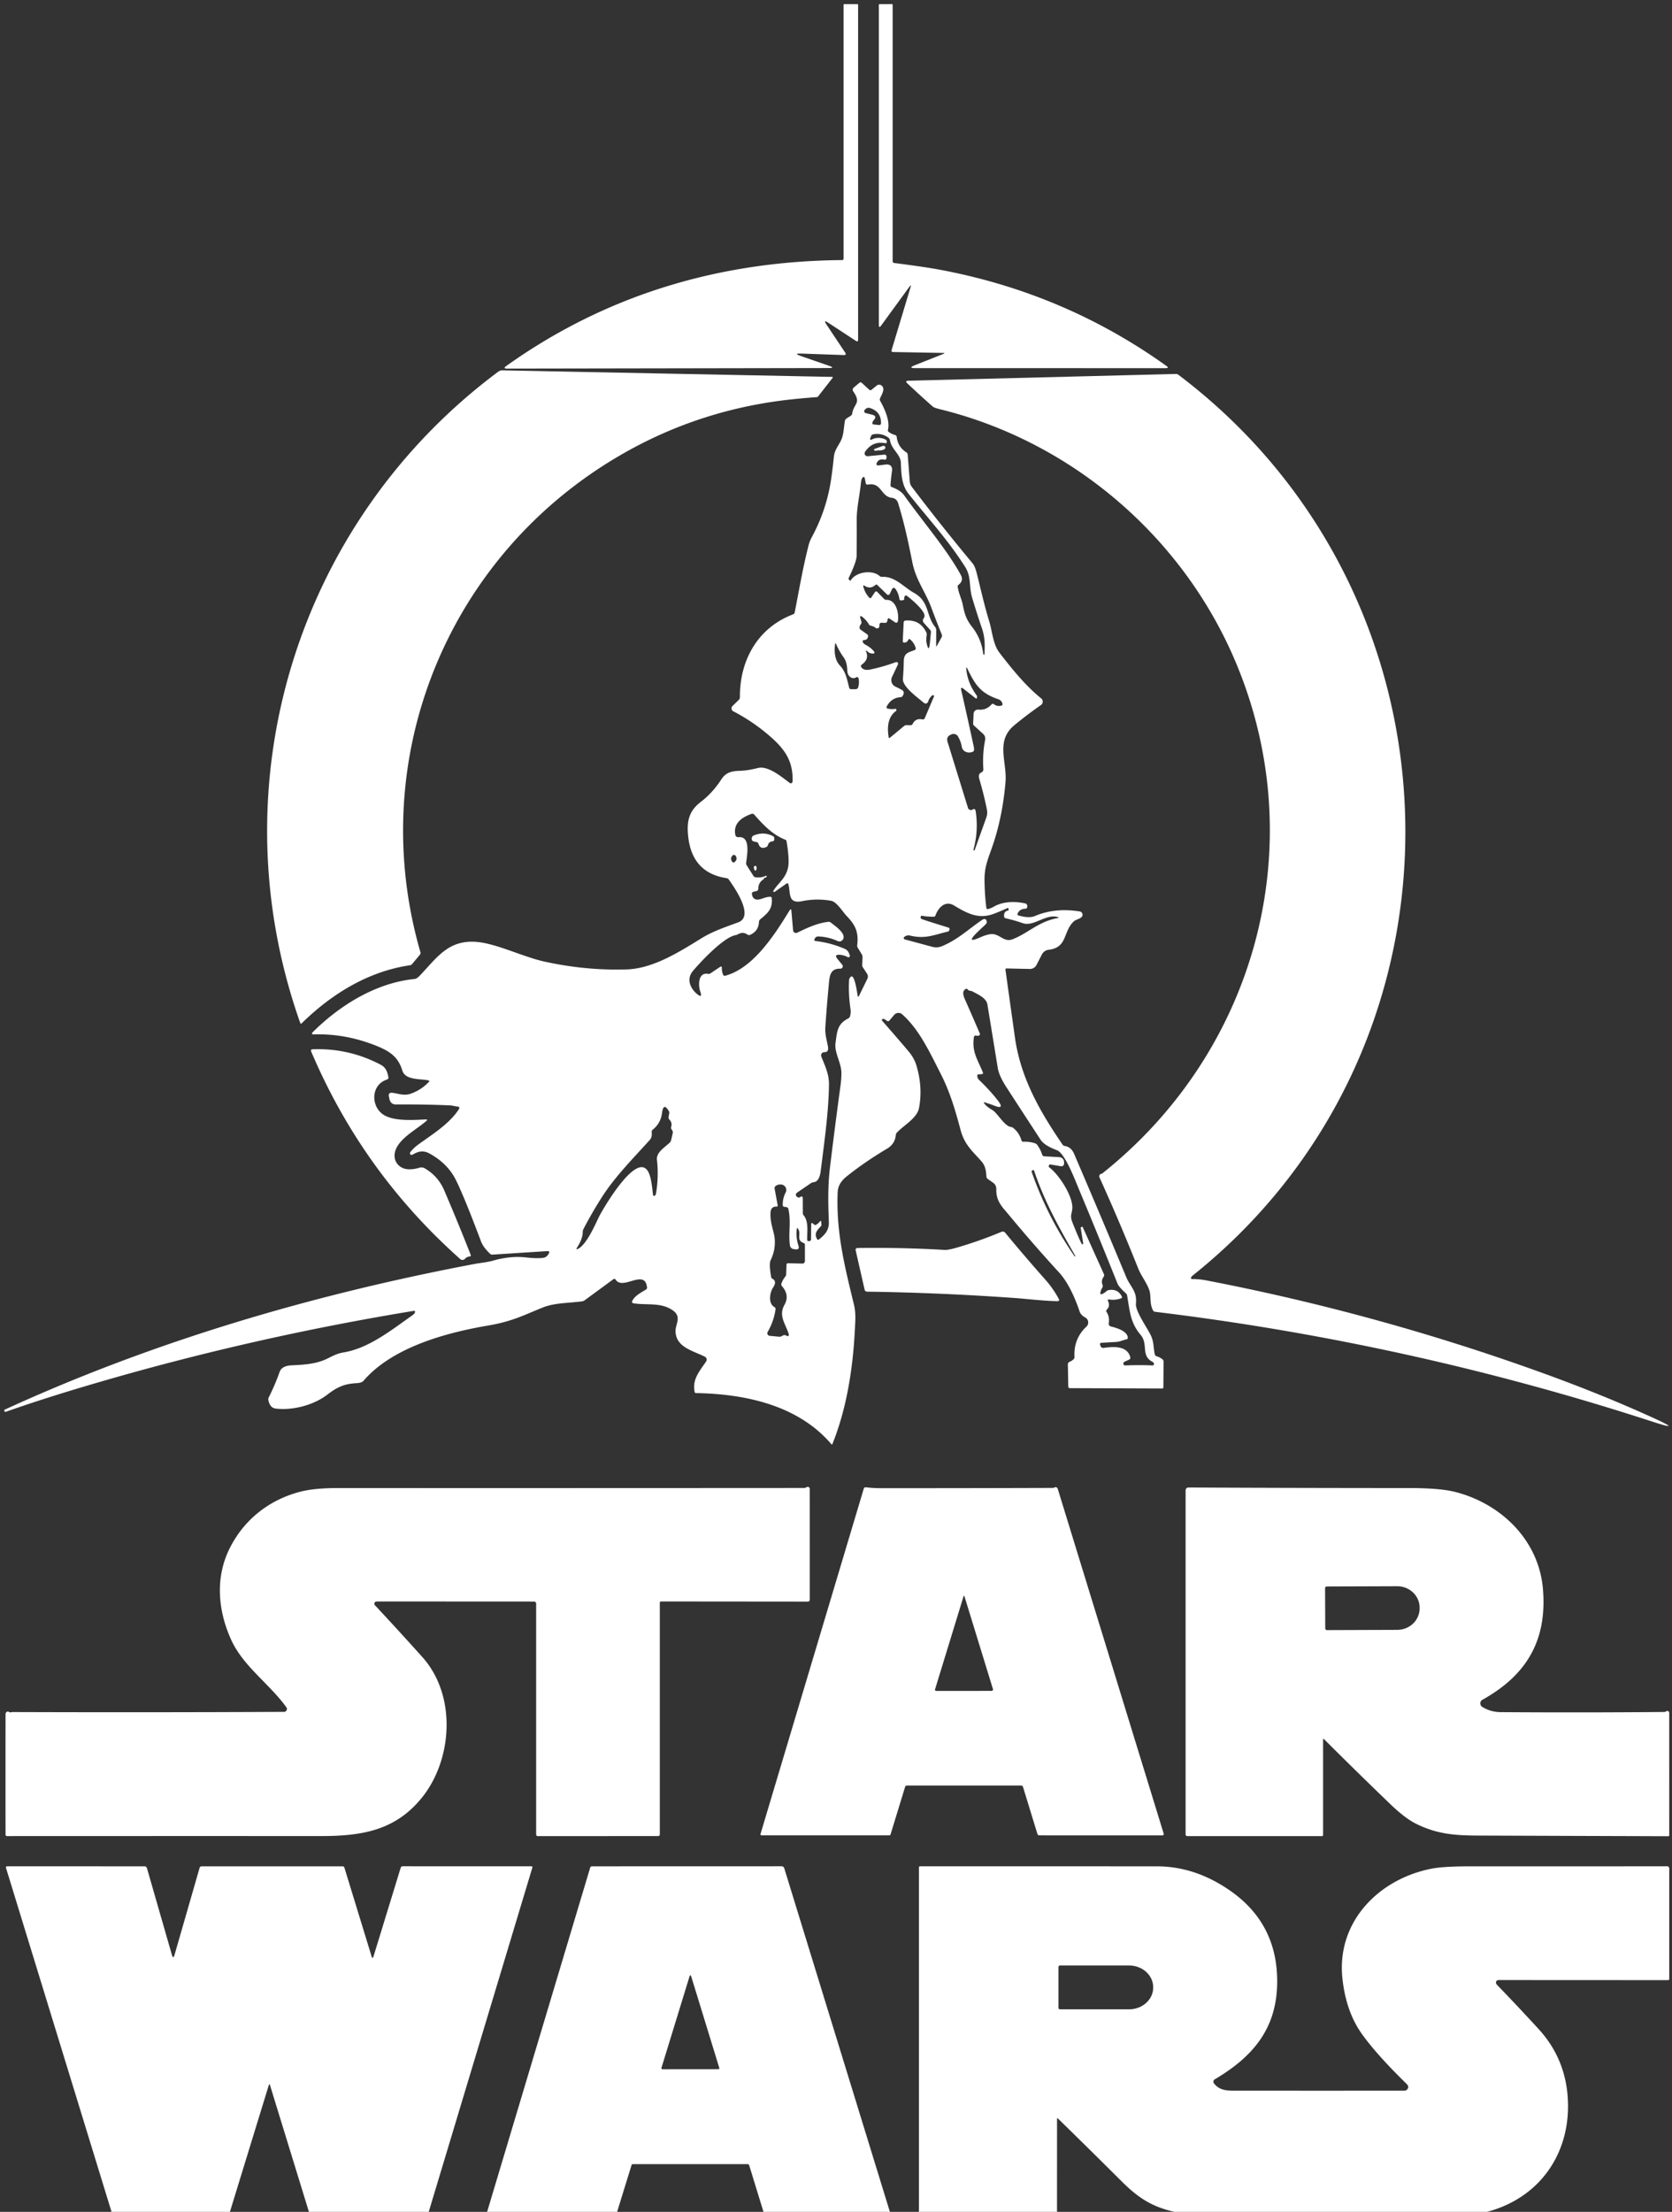 <?xml version="1.0" encoding="UTF-8" standalone="no"?>
<!DOCTYPE svg PUBLIC "-//W3C//DTD SVG 1.1//EN" "http://www.w3.org/Graphics/SVG/1.1/DTD/svg11.dtd">
<svg xmlns="http://www.w3.org/2000/svg" version="1.1" viewBox="0.00 0.00 605.00 800.00">
<rect x="0.00" y="0.00" width="605.00" height="800.00" fill="#333333" stroke="none"/>
<path fill="#FFFFFF" d="
  M 289.96 127.88
  Q 286.89 127.77 289.79 128.77
  L 299.98 132.30
  Q 302.32 133.11 299.84 133.12
  L 183.47 133.32
  Q 181.86 133.32 183.17 132.39
  C 219.24 106.65 260.27 94.44 304.69 94.07
  Q 305.25 94.07 305.25 93.51
  L 305.25 1.75
  A 0.25 0.25 0.0 0 1 305.50 1.50
  L 310.25 1.50
  A 0.25 0.25 0.0 0 1 310.50 1.75
  L 310.50 123.04
  A 0.42 0.42 0.0 0 1 309.85 123.39
  L 299.66 116.71
  Q 297.80 115.49 299.03 117.34
  L 305.79 127.49
  Q 306.44 128.46 305.26 128.42
  L 289.96 127.88
  Z"
/>
<path fill="#FFFFFF" d="
  M 329.45 103.97
  Q 329.85 102.64 329.03 103.76
  L 318.85 117.73
  Q 318.00 118.89 318.00 117.46
  L 318.00 1.75
  A 0.25 0.25 0.0 0 1 318.25 1.50
  L 322.75 1.49
  A 0.26 0.25 -90.0 0 1 323.00 1.75
  L 323.00 94.51
  A 0.62 0.61 3.7 0 0 323.54 95.12
  Q 334.60 96.53 339.99 97.54
  Q 385.19 105.97 422.04 132.34
  Q 423.19 133.16 421.78 133.16
  L 331.24 133.15
  Q 328.38 133.15 331.04 132.09
  L 341.29 128.03
  Q 342.19 127.67 341.22 127.65
  L 323.03 127.32
  A 0.47 0.47 0.0 0 1 322.59 126.71
  L 329.45 103.97
  Z"
/>
<path fill="#FFFFFF" d="
  M 284.90 144.62
  Q 249.67 148.71 219.69 167.52
  C 160.14 204.90 132.47 276.44 152.12 344.38
  Q 152.28 344.91 151.92 345.34
  L 149.07 348.73
  A 1.11 1.08 15.1 0 1 148.37 349.12
  C 133.22 351.33 119.97 359.52 109.19 370.09
  Q 108.81 370.47 108.63 369.96
  C 78.12 283.73 107.33 188.81 180.26 134.45
  A 2.54 2.53 -62.6 0 1 181.83 133.95
  L 301.14 136.32
  A 0.20 0.20 0.0 0 1 301.29 136.65
  L 296.00 143.41
  Q 295.84 143.61 295.58 143.63
  Q 289.83 144.05 284.90 144.62
  Z"
/>
<path fill="#FFFFFF" d="
  M 430.96 462.13
  A 0.37 0.36 -80.3 0 0 431.30 462.62
  Q 433.93 462.60 436.54 463.11
  Q 497.23 474.81 555.43 495.61
  Q 578.94 504.01 598.50 512.96
  Q 609.20 517.86 598.01 514.22
  Q 509.92 485.59 417.94 474.46
  Q 417.46 474.41 417.23 473.98
  C 415.81 471.37 416.67 468.79 415.81 466.47
  C 414.77 463.66 412.88 461.38 411.85 458.79
  Q 405.32 442.39 397.83 425.82
  A 0.92 0.92 0.0 0 1 398.19 424.66
  Q 398.27 424.62 398.57 424.54
  Q 398.76 424.49 398.91 424.37
  C 454.40 380.20 474.77 305.98 447.40 240.15
  C 428.51 194.70 388.36 159.96 340.40 148.08
  Q 338.03 147.50 337.57 147.10
  Q 332.89 142.99 328.33 138.68
  Q 327.32 137.74 328.70 137.70
  L 425.50 135.26
  Q 425.98 135.25 426.37 135.54
  C 533.50 216.41 536.49 377.59 431.58 461.33
  Q 431.12 461.70 430.96 462.13
  Z"
/>
<path fill="#FFFFFF" d="
  M 197.90 452.52
  L 178.07 453.79
  A 0.85 0.83 -24.7 0 1 177.45 453.57
  Q 174.89 451.24 174.04 448.97
  Q 167.94 432.76 164.96 426.79
  Q 161.98 420.82 155.45 417.23
  C 153.15 415.96 151.35 416.40 149.26 417.64
  A 0.61 0.61 0.0 0 1 148.44 417.46
  Q 148.21 417.10 148.47 416.73
  C 148.99 416.02 150.09 414.90 150.98 414.24
  C 156.20 410.39 162.56 406.63 166.12 401.07
  A 0.55 0.55 0.0 0 0 165.68 400.23
  C 164.75 400.19 163.83 399.85 162.94 399.81
  Q 153.70 399.40 143.33 399.47
  Q 141.38 399.49 140.94 397.59
  L 140.75 396.75
  Q 140.35 395.00 142.13 395.27
  C 144.40 395.61 146.31 396.39 148.58 395.59
  Q 152.34 394.27 155.13 391.38
  Q 155.60 390.88 154.93 390.74
  C 151.95 390.13 146.68 390.73 145.59 387.22
  C 144.15 382.60 141.59 380.45 136.39 378.34
  Q 125.16 373.79 113.67 374.13
  Q 112.31 374.17 113.28 373.21
  C 123.09 363.50 136.11 355.47 150.00 354.09
  Q 150.82 354.01 151.90 352.87
  C 157.93 346.55 161.96 340.21 171.62 340.62
  C 179.12 340.94 188.84 346.02 197.21 347.84
  Q 212.09 351.08 226.75 350.63
  C 236.47 350.33 246.13 344.08 253.93 339.29
  C 258.02 336.78 262.61 335.27 267.12 333.60
  C 272.99 331.42 265.94 321.26 263.70 318.11
  Q 263.41 317.69 262.91 317.62
  Q 250.41 315.73 249.01 302.49
  C 248.43 297.07 249.26 293.31 253.62 290.00
  Q 257.82 286.81 261.05 281.84
  C 262.58 279.48 264.61 278.87 267.61 278.80
  Q 270.48 278.73 274.24 277.78
  C 277.99 276.83 282.97 281.12 285.77 283.19
  A 0.64 0.63 19.1 0 0 286.78 282.70
  C 287.03 275.55 284.26 271.24 278.76 266.43
  Q 272.51 260.97 265.32 257.26
  A 1.18 1.18 0.0 0 1 265.04 255.37
  L 267.33 253.13
  Q 267.74 252.73 267.73 252.15
  C 267.64 238.82 274.17 227.04 286.98 222.20
  Q 287.45 222.02 287.55 221.53
  C 289.17 213.35 290.54 205.12 292.63 197.05
  Q 292.98 195.70 293.78 194.22
  Q 299.12 184.36 300.75 173.22
  Q 301.33 169.26 301.72 165.27
  C 301.95 162.96 303.10 161.62 304.13 159.67
  C 305.38 157.30 305.25 154.78 305.74 152.17
  Q 305.83 151.68 306.25 151.40
  L 307.83 150.38
  Q 308.29 150.08 308.37 149.54
  C 308.90 145.96 311.77 145.94 308.77 141.61
  Q 308.19 140.78 308.97 140.13
  L 310.97 138.45
  Q 311.40 138.09 311.82 138.47
  L 314.50 140.93
  Q 314.93 141.32 315.38 140.96
  L 317.27 139.43
  A 1.35 1.34 43.4 0 1 318.91 139.39
  C 320.54 140.59 318.95 142.80 318.43 144.10
  Q 318.25 144.56 318.49 144.99
  C 320.21 148.07 322.06 152.27 321.30 155.42
  Q 321.17 155.94 321.60 156.26
  Q 322.62 156.99 323.83 157.32
  Q 324.41 157.47 324.47 158.06
  Q 324.87 161.65 327.99 163.64
  A 0.98 0.97 14.0 0 1 328.44 164.38
  L 329.20 174.21
  A 3.51 3.43 -66.5 0 0 329.90 176.05
  Q 340.63 190.20 351.95 203.79
  Q 352.79 204.81 353.47 207.50
  C 354.93 213.29 356.04 218.48 357.95 224.74
  C 359.05 228.37 359.29 233.02 361.64 236.07
  C 367.66 243.91 372.04 248.80 376.75 252.61
  A 1.50 1.50 0.0 0 1 376.66 255.00
  Q 371.52 258.59 367.05 262.29
  C 360.07 268.06 364.47 275.46 363.83 282.95
  Q 362.73 295.79 358.90 306.67
  C 357.39 310.94 356.21 313.74 356.24 318.23
  Q 356.28 323.32 356.90 328.36
  Q 356.97 328.90 357.50 328.78
  Q 358.58 328.54 359.61 327.93
  C 362.92 326.00 367.29 325.95 370.95 326.75
  Q 371.47 326.87 371.66 327.37
  Q 371.81 327.77 371.67 328.18
  Q 371.50 328.67 370.98 328.68
  Q 369.00 328.72 368.23 330.38
  Q 367.97 330.95 368.57 331.12
  Q 372.36 332.21 374.49 331.31
  Q 381.73 328.23 390.70 329.66
  A 1.20 1.20 0.0 0 1 391.49 331.54
  C 390.92 332.34 389.35 332.53 388.57 333.24
  C 384.59 336.88 386.36 342.72 379.46 343.52
  A 3.18 3.16 -79.5 0 0 377.00 345.22
  L 375.05 349.01
  A 2.67 2.66 14.1 0 1 372.61 350.46
  L 364.25 350.27
  Q 363.75 350.26 363.82 350.75
  Q 365.53 363.07 367.25 375.27
  C 369.31 389.87 376.29 402.05 384.47 413.98
  Q 384.75 414.40 385.25 414.48
  Q 387.58 414.84 388.65 417.32
  Q 398.21 439.56 407.52 461.91
  C 409.01 465.50 411.50 466.88 411.03 471.57
  C 410.77 474.16 415.09 480.26 416.36 482.87
  C 417.63 485.46 417.27 487.44 417.87 489.90
  Q 417.98 490.37 418.44 490.51
  Q 419.60 490.86 420.58 491.60
  Q 421.02 491.93 421.02 492.49
  L 420.96 501.76
  A 0.45 0.45 0.0 0 1 420.51 502.21
  L 387.21 502.08
  Q 386.55 502.08 386.54 501.42
  L 386.40 493.51
  Q 386.39 492.81 387.04 492.55
  Q 387.84 492.22 388.47 491.61
  Q 388.82 491.27 388.79 490.78
  Q 388.44 484.20 393.10 479.84
  A 2.06 2.04 -52.6 0 0 392.68 476.52
  C 391.87 476.10 391.01 475.39 390.66 474.37
  Q 387.42 464.81 383.12 460.13
  Q 373.94 450.11 365.26 439.66
  C 362.60 436.44 360.38 434.52 360.50 430.03
  A 2.62 2.62 0.0 0 0 359.40 427.82
  L 357.45 426.44
  Q 356.95 426.09 356.92 425.48
  C 356.79 423.32 356.54 421.61 355.03 419.91
  C 351.79 416.28 348.98 413.97 347.58 408.71
  C 345.71 401.72 343.83 395.19 340.50 388.60
  C 336.14 380.02 332.50 372.23 326.44 366.86
  A 2.04 2.03 -49.1 0 0 323.55 367.07
  L 321.84 369.10
  Q 321.46 369.55 320.97 369.23
  L 319.86 368.52
  Q 319.72 368.44 319.58 368.50
  L 319.29 368.64
  Q 318.87 368.83 319.18 369.17
  Q 323.97 374.62 328.64 380.12
  Q 330.79 382.65 331.59 385.34
  Q 333.96 393.24 332.54 400.74
  C 331.84 404.46 327.05 406.94 324.54 409.64
  Q 324.19 410.01 324.15 410.51
  Q 323.84 413.75 320.99 415.45
  Q 312.98 420.22 306.58 425.32
  C 304.64 426.86 303.21 428.59 303.10 431.27
  C 302.50 445.67 305.65 458.08 309.00 471.88
  C 309.72 474.86 309.50 477.51 309.35 480.49
  C 308.69 494.42 306.44 509.35 301.17 522.35
  A 0.18 0.18 0.0 0 1 300.87 522.40
  C 288.81 508.18 269.48 504.15 251.80 503.86
  A 0.45 0.44 -5.5 0 1 251.36 503.50
  C 250.39 498.84 253.16 495.94 255.51 492.41
  A 1.17 1.17 0.0 0 0 255.08 490.72
  C 250.90 488.57 244.46 487.33 244.44 481.39
  C 244.43 478.81 246.77 476.22 243.38 473.90
  C 239.09 470.95 234.13 472.16 229.16 471.38
  A 0.55 0.54 16.2 0 1 228.74 470.63
  C 229.59 468.68 231.98 467.53 233.76 466.39
  Q 234.18 466.12 234.12 465.62
  C 233.36 458.74 225.38 466.84 222.79 462.86
  Q 222.44 462.32 221.92 462.70
  L 211.55 470.30
  Q 211.13 470.61 210.61 470.68
  C 205.86 471.33 200.74 471.17 196.40 472.91
  C 189.88 475.51 185.45 477.93 176.79 479.40
  C 161.66 481.97 142.04 487.18 131.49 499.46
  Q 130.89 500.16 129.00 500.27
  C 124.89 500.51 122.26 501.47 118.52 504.37
  C 113.41 508.33 105.68 510.20 99.74 509.46
  Q 97.62 509.19 97.10 506.32
  Q 97.02 505.87 97.22 505.47
  Q 99.49 500.97 101.17 496.23
  Q 101.96 493.99 105.50 493.82
  C 109.60 493.63 114.04 493.40 117.83 491.67
  C 119.99 490.68 121.73 489.58 124.18 489.18
  C 133.48 487.67 141.67 481.02 149.21 475.73
  Q 150.00 475.17 150.14 474.66
  Q 150.32 474.03 149.67 474.13
  Q 90.93 483.77 34.50 500.30
  Q 16.20 505.65 2.05 510.65
  A 0.34 0.33 74.8 0 1 1.61 510.39
  L 1.55 510.06
  Q 1.53 509.93 1.65 509.88
  C 55.27 485.27 112.82 468.31 171.50 457.20
  C 173.99 456.73 176.25 456.57 178.43 455.95
  Q 184.70 454.17 190.25 454.79
  Q 194.40 455.26 196.61 454.93
  A 2.44 2.39 12.0 0 0 198.28 453.87
  L 198.49 453.54
  Q 199.22 452.44 197.90 452.52
  Z
  M 315.56 149.99
  Q 317.51 150.48 316.15 151.96
  Q 315.85 152.29 315.69 152.79
  Q 315.48 153.46 316.18 153.53
  L 318.09 153.73
  A 0.64 0.62 3.4 0 0 318.79 153.12
  Q 318.88 148.94 314.87 147.60
  Q 313.89 147.27 313.14 147.99
  L 312.90 148.24
  A 0.69 0.69 0.0 0 0 313.21 149.40
  L 315.56 149.99
  Z
  M 320.77 165.59
  Q 320.74 166.38 319.97 166.23
  Q 317.79 165.81 317.16 167.71
  A 0.47 0.47 0.0 0 0 317.59 168.33
  C 318.90 168.38 320.83 167.69 321.83 168.16
  Q 323.02 168.71 322.75 170.50
  Q 322.38 172.96 322.22 175.47
  Q 322.19 175.99 322.68 176.17
  Q 325.85 177.33 327.13 179.12
  C 333.83 188.54 342.76 198.91 347.65 207.94
  Q 348.78 210.03 346.87 211.48
  Q 346.48 211.77 346.54 212.24
  C 346.84 214.50 347.93 216.54 348.34 218.61
  C 349.02 221.96 349.52 223.91 351.81 226.84
  Q 355.14 231.09 355.79 236.62
  Q 355.79 236.62 355.80 236.63
  Q 355.92 236.74 356.02 236.81
  Q 356.19 236.94 356.20 236.73
  C 356.40 233.33 356.44 230.58 355.29 227.22
  Q 353.42 221.72 351.75 216.15
  C 350.56 212.18 351.55 208.71 349.22 205.03
  C 342.90 195.07 335.64 187.34 328.69 178.51
  C 326.15 175.29 326.13 171.16 325.96 167.25
  C 325.83 164.31 322.55 162.53 322.03 159.23
  Q 321.93 158.65 321.46 158.30
  Q 319.00 156.54 316.02 157.07
  A 1.14 1.12 -84.3 0 0 315.16 157.79
  L 314.85 158.65
  A 0.32 0.32 0.0 0 0 315.29 159.04
  Q 317.86 157.73 320.44 159.00
  Q 320.81 159.18 320.87 159.59
  Q 320.98 160.43 320.24 160.29
  Q 315.71 159.43 313.03 163.41
  A 1.03 1.03 0.0 0 0 313.98 165.01
  L 320.00 164.43
  A 0.71 0.71 0.0 0 1 320.78 165.16
  L 320.77 165.59
  Z
  M 307.83 209.92
  C 309.75 206.76 315.71 206.01 318.25 208.32
  Q 318.63 208.66 319.14 208.64
  C 323.87 208.40 326.89 212.29 330.72 214.43
  C 336.42 217.62 335.01 222.71 338.42 226.84
  A 1.48 1.47 25.3 0 1 338.76 227.78
  L 338.74 233.48
  Q 338.73 234.08 339.02 233.55
  L 340.72 230.47
  A 1.14 1.13 48.8 0 0 340.78 229.52
  Q 338.83 224.71 337.02 219.84
  C 334.87 214.06 331.42 209.82 330.16 203.53
  C 328.66 196.10 327.21 189.10 324.92 181.83
  A 2.54 2.54 0.0 0 0 322.75 180.06
  C 318.66 179.64 319.03 174.33 314.04 175.28
  A 0.67 0.67 0.0 0 1 313.25 174.74
  L 313.03 173.50
  Q 312.69 171.66 311.85 173.17
  Q 311.63 173.57 311.48 175.00
  C 311.03 179.43 309.98 183.66 310.00 188.03
  Q 310.03 194.52 309.97 201.00
  Q 309.95 203.13 307.12 208.99
  A 0.62 0.62 0.0 0 0 307.25 209.70
  L 307.50 209.96
  Q 307.69 210.14 307.83 209.92
  Z
  M 314.09 230.20
  Q 313.91 231.47 312.60 231.51
  Q 312.08 231.53 312.18 232.04
  Q 312.22 232.29 312.36 232.53
  Q 312.54 232.84 313.02 233.10
  Q 314.60 233.95 315.55 234.86
  Q 317.62 236.84 314.82 236.24
  Q 314.59 236.20 313.65 235.44
  Q 313.12 235.01 313.38 235.64
  Q 314.56 238.43 311.87 240.34
  Q 311.27 240.76 311.69 241.37
  Q 312.58 242.65 314.99 242.14
  Q 319.80 241.12 324.14 239.49
  A 0.62 0.61 -87.5 0 1 324.91 240.33
  L 322.76 244.88
  A 2.61 2.60 24.8 0 0 324.05 248.37
  Q 324.93 248.76 326.28 249.50
  Q 327.62 250.25 326.54 251.80
  Q 326.31 252.12 325.92 252.15
  Q 322.47 252.41 320.87 255.51
  Q 320.56 256.11 321.22 256.28
  Q 322.59 256.62 324.00 256.37
  Q 324.15 256.34 324.21 256.48
  Q 324.28 256.62 324.34 256.76
  Q 324.46 256.99 324.24 257.14
  C 321.14 259.34 321.00 263.27 321.55 266.63
  Q 321.63 267.14 322.03 266.81
  L 327.21 262.53
  Q 327.54 262.26 327.98 262.27
  L 329.48 262.30
  A 0.82 0.81 14.0 0 0 330.22 261.86
  Q 331.33 259.66 333.76 260.20
  A 0.75 0.74 -71.5 0 0 334.61 259.77
  L 337.94 251.94
  A 0.38 0.38 0.0 0 0 337.35 251.50
  Q 336.24 252.41 335.83 253.78
  A 0.95 0.95 0.0 0 1 334.30 254.22
  C 332.20 252.38 326.47 248.42 326.71 245.50
  Q 326.96 242.39 327.02 239.25
  C 327.09 236.22 328.44 236.07 330.88 235.15
  Q 331.50 234.92 331.31 234.28
  Q 330.79 232.55 329.38 231.31
  Q 328.88 230.87 328.62 231.49
  Q 328.25 232.36 327.24 232.42
  Q 326.63 232.45 326.66 231.84
  L 326.98 225.11
  A 0.70 0.70 0.0 0 1 327.62 224.45
  Q 332.94 224.02 335.19 228.76
  Q 335.37 229.13 335.32 229.54
  Q 335.06 231.54 335.28 232.56
  Q 336.11 236.35 336.48 232.50
  L 336.85 228.63
  A 1.02 1.00 26.7 0 0 336.59 227.86
  L 334.38 225.41
  Q 333.54 224.48 334.31 223.49
  Q 334.55 223.18 334.52 222.62
  C 334.45 220.68 329.70 216.62 328.14 215.50
  Q 327.69 215.18 327.39 215.64
  Q 327.15 216.01 327.20 216.50
  Q 327.25 217.03 326.72 217.09
  L 326.18 217.16
  Q 325.52 217.23 325.43 216.58
  Q 325.16 214.75 324.19 213.25
  Q 323.33 211.91 322.65 213.34
  L 321.96 214.80
  A 0.64 0.64 0.0 0 1 320.94 214.99
  L 317.51 211.64
  Q 317.11 211.25 316.69 211.62
  Q 314.90 213.21 312.81 211.85
  Q 312.23 211.47 312.39 212.14
  Q 312.93 214.43 314.54 216.16
  Q 314.95 216.59 315.28 216.10
  L 316.60 214.14
  A 0.51 0.51 0.0 0 1 317.40 214.06
  L 319.89 216.61
  Q 320.24 216.97 320.75 216.96
  C 324.33 216.87 325.39 222.02 324.86 224.77
  A 0.59 0.58 22.4 0 1 323.96 225.14
  L 321.84 223.72
  Q 321.36 223.39 321.22 223.96
  L 321.02 224.72
  Q 320.87 225.30 320.28 225.28
  L 318.92 225.23
  A 0.65 0.65 0.0 0 0 318.25 225.83
  L 318.19 226.54
  A 0.82 0.82 0.0 0 1 316.87 227.12
  Q 316.08 226.50 315.09 226.31
  Q 314.63 226.22 314.39 225.81
  Q 313.38 224.08 311.74 222.92
  A 0.33 0.33 0.0 0 0 311.23 223.29
  L 311.68 224.85
  A 0.98 0.97 56.5 0 1 311.50 225.75
  Q 311.09 226.27 311.03 226.92
  Q 310.98 227.45 311.41 227.75
  L 313.76 229.42
  Q 314.16 229.71 314.09 230.20
  Z
  M 309.77 245.00
  A 2.37 2.00 73.6 0 1 306.62 242.92
  C 306.48 240.91 306.43 239.38 305.15 237.59
  Q 303.62 235.47 302.58 233.01
  Q 302.27 232.27 302.16 233.07
  C 301.80 235.64 302.05 238.79 303.95 240.75
  C 306.07 242.96 306.51 245.87 307.27 248.73
  Q 307.42 249.27 307.99 249.27
  L 309.53 249.27
  Q 310.33 249.27 310.55 248.50
  Q 311.00 246.95 310.66 245.34
  A 0.52 0.52 0.0 0 0 310.33 244.96
  Q 310.01 244.84 309.77 245.00
  Z
  M 353.01 252.55
  L 348.65 249.14
  Q 347.50 248.23 347.82 249.66
  Q 350.23 260.22 352.34 270.03
  Q 352.67 271.57 352.09 271.85
  A 2.93 2.56 -18.7 0 1 348.03 270.17
  Q 347.67 268.08 346.63 266.35
  A 1.82 1.82 0.0 0 0 344.36 265.60
  L 344.10 265.70
  Q 342.28 266.46 342.87 268.33
  L 350.26 292.21
  A 1.10 1.10 0.0 0 0 351.91 292.81
  Q 352.87 292.19 353.07 293.56
  Q 354.09 300.53 352.24 307.30
  Q 352.18 307.50 352.38 307.56
  L 352.39 307.57
  Q 352.61 307.64 352.66 307.51
  L 356.89 295.70
  A 5.48 5.47 49.2 0 0 357.10 292.78
  Q 356.04 287.49 354.35 281.73
  Q 353.82 279.92 355.07 279.41
  A 1.22 1.21 77.0 0 0 355.82 278.20
  Q 355.45 272.85 356.46 267.59
  A 2.33 2.32 -63.7 0 0 355.74 265.44
  L 352.42 262.42
  A 0.92 0.91 22.5 0 1 352.12 261.70
  L 352.29 258.13
  A 1.55 1.55 0.0 0 1 354.00 256.66
  Q 356.87 256.95 358.81 254.75
  A 0.58 0.58 0.0 0 1 359.61 254.68
  Q 360.76 255.62 362.31 255.22
  Q 362.85 255.08 362.73 254.54
  Q 362.46 253.33 361.15 252.88
  C 354.81 250.70 352.88 247.72 350.05 241.87
  Q 349.56 240.84 349.65 241.98
  Q 350.07 246.98 353.41 251.53
  Q 353.61 251.82 353.50 252.37
  Q 353.39 252.85 353.01 252.55
  Z
  M 276.28 318.05
  Q 274.39 319.17 274.38 321.52
  A 0.78 0.78 0.0 0 1 273.78 322.27
  L 272.61 322.55
  Q 272.02 322.70 272.08 323.30
  Q 272.25 325.06 273.68 325.35
  C 275.07 325.63 276.88 324.27 278.78 324.37
  Q 279.21 324.40 279.25 324.82
  C 279.67 328.83 277.63 330.38 275.09 332.51
  A 1.31 1.29 71.6 0 0 274.62 333.47
  Q 274.48 336.78 271.40 338.13
  Q 270.92 338.34 270.49 338.04
  Q 268.82 336.89 267.10 337.88
  Q 266.62 338.15 266.09 338.25
  C 261.40 339.12 252.24 349.34 250.70 351.22
  C 248.21 354.22 249.94 357.64 252.19 359.49
  Q 254.31 361.24 253.39 358.65
  C 252.65 356.55 252.51 351.57 256.18 352.24
  Q 256.66 352.33 257.07 352.05
  L 260.51 349.75
  Q 261.23 349.27 261.20 350.14
  Q 261.16 351.41 261.66 352.55
  Q 261.88 353.06 262.42 352.91
  C 272.58 350.19 280.27 338.13 285.69 329.31
  Q 286.26 328.38 286.36 329.47
  L 286.97 336.48
  A 1.05 1.05 0.0 0 0 288.48 337.34
  C 292.00 335.62 295.72 333.88 299.71 333.41
  Q 300.21 333.35 300.61 333.67
  C 302.07 334.85 306.13 337.51 305.10 339.65
  A 1.53 1.53 0.0 0 1 303.07 340.36
  Q 299.79 338.83 296.09 338.71
  Q 295.29 338.68 294.89 339.38
  L 294.69 339.74
  A 0.40 0.40 0.0 0 0 294.99 340.34
  Q 300.58 340.98 305.72 343.21
  A 2.75 2.75 0.0 0 1 307.17 344.70
  L 307.49 345.50
  A 0.53 0.53 0.0 0 1 306.74 346.17
  Q 305.39 345.44 303.80 345.34
  Q 301.69 345.20 303.03 346.83
  L 304.75 348.93
  A 0.88 0.87 -19.0 0 1 304.05 350.36
  C 300.12 350.28 300.15 353.39 299.83 356.79
  Q 299.14 364.16 298.64 371.55
  C 298.48 373.85 299.10 376.04 299.55 378.29
  Q 300.03 380.61 298.33 380.55
  A 1.18 1.18 0.0 0 0 297.19 382.16
  C 298.55 385.58 300.02 388.55 299.96 392.30
  C 299.82 402.27 298.33 412.59 297.10 422.49
  C 296.89 424.19 296.66 427.32 294.37 427.61
  Q 293.80 427.67 293.33 428.00
  L 288.39 431.38
  A 0.91 0.91 0.0 0 0 288.37 432.87
  Q 289.10 433.40 289.65 432.89
  A 0.49 0.49 0.0 0 1 290.48 433.24
  L 290.50 438.78
  Q 290.50 439.23 290.79 439.57
  C 292.69 441.83 292.01 445.52 292.07 448.46
  A 0.42 0.41 -87.6 0 0 292.43 448.86
  L 292.78 448.89
  A 0.62 0.62 0.0 0 0 293.47 448.27
  L 293.52 443.01
  Q 293.52 441.90 294.32 442.67
  L 294.54 442.88
  Q 294.88 443.20 295.29 442.98
  Q 296.08 442.55 296.62 441.86
  Q 297.11 441.23 297.17 442.02
  L 297.24 442.89
  A 0.83 0.82 -25.7 0 1 297.00 443.56
  C 295.69 444.90 294.46 446.21 295.68 448.19
  Q 295.93 448.61 296.31 448.31
  C 298.55 446.54 300.03 444.96 299.91 441.83
  C 299.65 435.23 299.52 428.80 300.34 422.09
  Q 302.16 407.03 304.22 392.00
  Q 304.37 390.91 304.46 388.50
  C 304.61 384.50 301.78 380.87 302.34 377.09
  C 302.94 373.07 302.88 370.45 306.95 368.34
  Q 307.40 368.10 307.56 367.61
  Q 307.94 366.37 307.75 365.00
  Q 306.96 359.60 307.23 354.57
  Q 307.26 353.87 307.76 353.36
  Q 309.12 351.97 310.30 359.96
  Q 310.45 360.98 310.90 360.05
  L 313.85 354.01
  A 1.85 1.85 0.0 0 0 313.74 352.19
  L 312.20 349.83
  Q 311.97 349.48 311.99 349.05
  L 312.11 346.23
  A 1.87 1.84 -60.3 0 0 311.83 345.18
  L 310.39 342.81
  A 1.58 1.54 -57.9 0 1 310.18 341.83
  C 310.70 337.36 309.68 334.72 306.42 331.36
  C 304.96 329.86 302.78 326.18 300.75 325.81
  Q 295.48 324.86 290.22 325.94
  C 284.92 327.03 286.14 322.85 285.27 319.83
  Q 285.10 319.23 284.59 319.58
  L 280.30 322.58
  A 0.31 0.31 0.0 0 1 279.86 322.16
  C 281.74 319.16 284.47 317.61 285.20 313.50
  Q 285.68 310.80 284.62 304.31
  Q 284.54 303.86 284.11 303.69
  C 279.50 301.90 276.09 298.24 272.92 294.64
  A 0.93 0.93 0.0 0 0 271.90 294.38
  C 268.48 295.61 265.25 297.72 266.07 301.98
  A 1.02 1.02 0.0 0 0 267.18 302.80
  C 271.82 302.30 270.25 309.55 269.98 312.16
  A 1.14 1.11 -58.7 0 0 270.15 312.91
  L 272.61 316.80
  Q 272.89 317.23 273.40 317.30
  Q 275.40 317.58 277.24 316.72
  A 0.12 0.12 0.0 0 1 277.41 316.81
  Q 277.48 317.23 276.99 317.44
  A 0.58 0.55 32.6 0 1 276.78 317.48
  Q 276.43 317.45 276.40 317.85
  Q 276.39 317.98 276.28 318.05
  Z
  M 265.98 311.64
  Q 266.94 310.68 266.20 309.56
  A 0.74 0.74 0.0 0 0 265.02 309.47
  Q 264.15 310.45 264.83 311.52
  Q 265.33 312.31 265.98 311.64
  Z
  M 357.08 333.58
  Q 357.12 333.93 356.10 334.86
  Q 353.94 336.83 352.84 337.99
  Q 350.05 340.96 353.82 339.39
  C 355.35 338.75 357.89 337.54 359.72 337.92
  C 362.21 338.44 363.61 340.81 366.44 339.70
  C 372.16 337.45 375.75 333.32 382.71 332.05
  Q 383.41 331.92 382.73 331.70
  C 378.59 330.38 373.99 335.26 370.13 333.91
  Q 367.08 332.85 363.89 332.13
  Q 363.37 332.02 363.32 331.48
  Q 363.16 329.67 364.72 329.33
  A 0.34 0.34 0.0 0 0 364.97 328.88
  L 364.85 328.56
  Q 364.77 328.33 364.55 328.43
  Q 362.21 329.51 359.82 330.43
  C 354.29 332.58 350.33 330.59 345.17 327.49
  C 341.95 325.55 339.44 328.41 338.49 331.12
  Q 338.32 331.57 337.84 331.57
  Q 335.62 331.58 333.43 331.20
  Q 333.31 331.18 333.27 331.29
  L 333.17 331.55
  Q 332.95 332.15 333.53 332.41
  C 334.66 332.91 343.34 335.50 343.43 335.60
  Q 343.68 335.94 343.52 336.40
  Q 343.37 336.85 342.90 336.96
  C 337.91 338.14 334.83 339.71 329.31 338.39
  Q 328.39 338.17 327.57 338.64
  L 327.28 338.81
  A 0.53 0.53 0.0 0 0 327.40 339.78
  L 337.38 342.46
  A 5.40 5.37 -48.6 0 0 340.83 342.23
  C 346.55 339.86 350.23 336.22 355.30 332.77
  Q 356.85 331.72 357.08 333.58
  Z
  M 359.59 399.83
  Q 358.64 399.44 356.31 398.71
  Q 355.79 398.54 356.09 399.00
  Q 356.93 400.27 359.07 401.48
  C 360.92 402.53 363.38 407.27 365.79 407.61
  Q 366.32 407.69 366.73 408.03
  Q 368.82 409.78 369.60 412.44
  A 0.71 0.71 0.0 0 0 370.32 412.96
  Q 372.48 412.84 374.54 413.53
  Q 375.02 413.69 375.31 414.10
  Q 376.49 415.71 377.10 417.61
  Q 377.29 418.19 377.89 418.22
  L 383.31 418.53
  A 1.81 1.80 1.0 0 1 385.02 420.30
  L 385.03 420.85
  A 0.97 0.96 4.2 0 1 383.90 421.82
  L 380.02 421.16
  A 0.39 0.39 0.0 0 0 379.58 421.45
  Q 379.53 421.61 379.49 421.78
  Q 379.43 422.04 379.64 422.20
  C 383.11 424.72 388.28 432.65 388.01 437.02
  C 387.88 439.07 387.08 439.62 388.00 441.99
  Q 389.90 446.87 391.37 449.87
  A 0.31 0.30 -63.0 0 0 391.94 449.68
  L 391.05 444.14
  Q 391.01 443.92 391.22 443.84
  L 391.52 443.72
  Q 391.69 443.65 391.76 443.81
  L 399.45 460.85
  A 0.95 0.95 0.0 0 1 399.35 461.79
  Q 398.34 463.16 398.95 464.74
  A 1.18 1.17 -39.3 0 1 398.84 465.79
  Q 398.27 466.66 398.15 467.68
  Q 398.08 468.27 398.64 468.07
  Q 399.58 467.74 400.34 467.03
  Q 400.70 466.69 401.18 466.61
  Q 404.42 466.05 405.90 468.89
  Q 406.17 469.40 405.63 469.60
  Q 403.53 470.35 401.36 470.01
  Q 400.61 469.89 400.93 470.58
  Q 401.80 472.41 400.48 473.68
  A 0.65 0.65 0.0 0 0 400.39 474.50
  Q 401.56 476.32 401.21 478.51
  Q 401.04 479.54 402.06 479.79
  C 403.95 480.26 407.89 481.40 408.08 483.77
  Q 408.12 484.34 407.57 484.44
  C 406.25 484.70 405.26 485.28 403.94 485.36
  Q 401.11 485.52 398.60 485.67
  Q 397.84 485.72 398.08 486.44
  L 398.18 486.74
  Q 398.47 487.64 399.41 487.51
  C 402.83 487.04 407.88 486.63 408.98 490.89
  A 0.76 0.75 -19.2 0 1 408.55 491.77
  L 406.96 492.49
  Q 406.54 492.68 406.48 493.14
  Q 406.44 493.44 406.65 493.65
  Q 406.88 493.89 407.42 493.86
  Q 412.20 493.65 416.98 493.86
  Q 417.46 493.88 417.55 493.41
  Q 417.59 493.21 417.49 493.00
  Q 417.37 492.75 416.91 492.50
  C 412.72 490.25 415.58 486.16 412.73 482.81
  C 408.95 478.36 408.80 474.08 407.85 468.62
  A 1.51 1.49 -74.2 0 0 407.39 467.78
  Q 404.86 465.51 404.33 464.19
  Q 397.52 447.17 390.45 430.25
  C 389.16 427.19 385.41 417.13 382.44 416.02
  Q 377.89 414.32 376.53 412.23
  Q 370.34 402.77 364.20 393.29
  Q 361.49 389.12 361.03 386.25
  Q 359.17 374.76 357.28 363.29
  C 356.91 361.00 353.97 359.71 351.95 358.63
  Q 351.49 358.39 350.98 358.34
  Q 350.47 358.28 350.18 357.89
  Q 349.88 357.49 349.43 357.72
  C 347.78 358.57 348.83 360.73 349.36 361.93
  Q 351.97 367.82 354.52 373.76
  Q 354.75 374.29 354.22 374.53
  Q 353.74 374.75 353.23 374.57
  A 0.62 0.61 -75.2 0 0 352.41 375.05
  C 351.58 380.48 353.78 383.26 355.62 387.82
  Q 355.88 388.46 355.19 388.51
  L 354.02 388.58
  Q 353.62 388.61 353.63 389.00
  Q 353.64 389.98 354.20 390.52
  Q 358.23 394.41 361.00 397.95
  Q 363.81 401.54 359.59 399.83
  Z
  M 242.86 407.57
  Q 243.32 406.07 242.24 404.97
  A 1.19 1.17 28.9 0 1 241.92 403.88
  Q 242.26 402.32 242.15 402.11
  Q 240.08 398.43 239.55 402.55
  Q 239.08 406.29 236.14 408.63
  A 0.90 0.89 67.5 0 0 235.81 409.44
  Q 236.01 411.33 235.10 412.33
  C 229.23 418.82 222.77 425.36 218.21 432.35
  Q 214.34 438.30 211.07 444.63
  Q 210.85 445.06 210.86 445.54
  Q 210.87 447.95 208.88 451.11
  Q 208.15 452.26 209.34 451.59
  C 212.29 449.93 215.23 443.26 216.68 440.21
  C 217.72 438.04 229.75 417.06 234.24 423.30
  C 235.67 425.27 235.95 429.54 236.30 432.18
  A 0.42 0.42 0.0 0 0 237.00 432.43
  Q 237.27 432.18 237.37 431.63
  Q 238.41 425.59 237.71 419.51
  C 237.40 416.77 240.54 415.01 242.33 413.28
  Q 242.69 412.93 242.81 412.46
  Q 243.15 411.12 243.43 409.77
  Q 243.49 409.48 243.42 409.25
  Q 243.31 408.86 243.07 408.57
  A 1.06 1.05 -57.1 0 1 242.86 407.57
  Z
  M 389.07 454.20
  C 383.23 444.08 377.89 434.52 374.16 423.37
  A 0.25 0.25 0.0 0 0 373.84 423.21
  L 373.56 423.31
  A 0.41 0.41 0.0 0 0 373.30 423.84
  Q 378.97 440.11 388.75 454.27
  Q 388.90 454.48 389.01 454.41
  L 389.02 454.41
  Q 389.15 454.33 389.07 454.20
  Z
  M 285.17 456.90
  L 290.36 457.02
  A 0.87 0.87 0.0 0 0 291.25 456.14
  L 291.25 450.25
  Q 291.25 449.73 290.76 449.56
  C 287.96 448.55 290.04 446.34 288.78 444.45
  Q 288.39 443.87 288.31 444.56
  Q 287.95 447.64 288.91 450.53
  Q 289.42 452.06 287.82 451.87
  L 287.34 451.81
  Q 285.97 451.65 285.80 450.28
  C 285.25 446.04 286.31 441.57 285.24 437.20
  Q 285.12 436.70 284.61 436.62
  L 283.78 436.48
  Q 283.25 436.40 283.23 435.86
  Q 283.18 433.42 284.28 431.33
  A 1.99 1.98 15.7 0 0 282.64 428.42
  Q 281.30 428.34 280.53 429.09
  A 0.89 0.88 62.7 0 0 280.28 429.89
  L 281.39 435.89
  Q 281.49 436.42 280.95 436.41
  Q 278.96 436.35 278.82 438.50
  C 278.56 442.31 280.10 445.42 280.32 448.02
  Q 280.67 452.05 278.86 455.77
  Q 278.20 457.11 279.03 461.88
  Q 279.11 462.34 279.53 462.54
  Q 280.49 463.01 280.43 464.10
  Q 280.40 464.65 279.67 465.79
  C 278.54 467.53 277.87 471.50 280.24 472.76
  A 0.75 0.74 18.5 0 1 280.63 473.53
  Q 280.00 477.91 277.78 481.73
  A 0.95 0.94 -72.1 0 0 278.50 483.15
  L 281.89 483.47
  Q 282.48 483.53 282.97 483.20
  Q 283.86 482.60 284.73 483.18
  A 0.47 0.47 0.0 0 0 285.44 482.66
  C 284.37 478.97 281.57 475.96 283.84 471.97
  Q 285.83 468.47 282.95 465.19
  Q 282.57 464.75 282.76 464.21
  Q 283.25 462.83 284.19 461.68
  A 1.18 1.15 66.2 0 0 284.46 460.96
  L 284.59 457.45
  Q 284.61 456.88 285.17 456.90
  Z"
/>
<path fill="#FFFFFF" d="
  M 317.37 162.95
  Q 316.91 163.11 316.46 162.94
  A 0.30 0.30 0.0 0 1 316.46 162.38
  L 319.48 161.27
  A 0.66 0.65 19.1 0 1 320.05 162.44
  Q 319.09 163.02 317.90 162.89
  Q 317.63 162.85 317.37 162.95
  Z"
/>
<path fill="#FFFFFF" d="
  M 273.73 304.57
  L 272.75 304.35
  Q 272.20 304.23 272.04 303.69
  Q 271.91 303.21 272.11 302.76
  Q 272.28 302.36 272.80 302.15
  Q 276.34 300.70 279.77 302.44
  A 0.67 0.67 0.0 0 1 280.13 302.98
  L 280.16 303.52
  Q 280.20 304.24 279.50 304.30
  Q 278.21 304.43 277.84 305.72
  A 0.98 0.97 85.2 0 1 277.33 306.33
  Q 275.17 307.38 274.45 305.21
  Q 274.28 304.68 273.73 304.57
  Z"
/>
<path fill="#FFFFFF" d="
  M 273.12 314.75
  Q 272.71 314.21 272.81 313.56
  A 0.46 0.46 0.0 0 1 273.70 313.49
  Q 273.90 314.15 273.57 314.72
  Q 273.37 315.08 273.12 314.75
  Z"
/>
<path fill="#FFFFFF" d="
  M 140.02 390.47
  C 134.46 392.25 134.12 399.38 138.10 402.70
  C 141.69 405.68 149.20 405.11 154.01 404.89
  Q 154.95 404.85 154.24 405.46
  C 150.86 408.39 145.81 410.99 143.64 414.85
  C 142.07 417.66 142.58 420.88 145.53 422.37
  C 147.34 423.27 149.86 422.93 151.77 422.35
  A 2.47 2.44 -37.9 0 1 153.72 422.58
  Q 158.53 425.41 160.72 430.50
  Q 165.64 441.96 170.33 453.89
  A 0.43 0.42 -12.3 0 1 169.96 454.46
  Q 168.93 454.53 168.27 455.28
  A 1.23 1.23 0.0 0 1 166.53 455.39
  Q 131.09 423.90 112.55 380.20
  A 0.49 0.49 0.0 0 1 112.98 379.52
  Q 126.13 378.98 137.76 385.10
  C 139.62 386.08 140.17 387.68 140.54 389.58
  A 0.77 0.77 0.0 0 1 140.02 390.47
  Z"
/>
<path fill="#FFFFFF" d="
  M 310.40 451.38
  Q 326.68 451.17 341.75 452.08
  Q 343.11 452.17 346.49 451.17
  Q 354.66 448.78 362.42 445.52
  A 1.12 1.11 -30.8 0 1 363.70 445.84
  Q 370.74 454.37 378.30 462.90
  Q 381.17 466.14 383.17 469.92
  A 0.48 0.47 76.7 0 1 382.74 470.62
  C 377.74 470.54 371.25 469.77 367.82 469.52
  Q 340.70 467.56 313.73 467.18
  A 0.90 0.90 0.0 0 1 312.86 466.47
  L 309.64 452.33
  Q 309.43 451.39 310.40 451.38
  Z"
/>
<path fill="#FFFFFF" d="
  M 238.75 579.74
  L 238.75 663.47
  A 0.61 0.61 0.0 0 1 238.14 664.08
  L 194.68 664.10
  Q 194.00 664.10 194.00 663.43
  L 194.00 580.01
  A 0.75 0.75 0.0 0 0 193.25 579.26
  L 136.27 579.23
  A 0.81 0.81 0.0 0 0 135.67 580.59
  Q 144.36 589.91 152.76 599.26
  C 165.37 613.28 163.69 636.43 152.75 650.08
  C 143.06 662.16 130.79 664.09 116.00 664.08
  Q 59.18 664.06 2.53 664.09
  A 0.52 0.52 0.0 0 1 2.01 663.57
  Q 1.98 641.75 2.01 620.00
  Q 2.02 619.44 2.43 619.18
  Q 2.83 618.92 3.24 619.18
  Q 3.59 619.41 3.98 619.32
  Q 4.41 619.23 4.54 619.23
  Q 53.50 619.40 102.78 619.16
  A 1.04 1.04 0.0 0 0 103.62 617.51
  C 97.41 608.90 88.04 602.75 83.63 593.05
  C 78.83 582.48 77.80 570.54 83.16 559.90
  C 88.34 549.62 97.42 542.39 108.83 539.49
  Q 113.88 538.21 122.29 538.21
  Q 206.73 538.24 291.17 538.18
  A 0.48 0.38 -51.3 0 0 291.35 538.14
  L 291.98 537.84
  A 0.71 0.71 0.0 0 1 292.99 538.48
  L 293.00 578.51
  Q 293.00 579.28 292.24 579.28
  L 239.26 579.23
  Q 238.75 579.22 238.75 579.74
  Z"
/>
<path fill="#FFFFFF" d="
  M 327.50 646.31
  L 322.24 663.48
  Q 322.13 663.83 321.76 663.83
  L 275.58 663.83
  A 0.41 0.40 8.5 0 1 275.19 663.31
  L 312.53 538.48
  Q 312.71 537.87 313.35 537.94
  Q 316.01 538.26 319.00 538.26
  Q 350.02 538.26 381.04 538.16
  Q 381.25 538.16 381.43 538.06
  Q 381.73 537.90 381.79 537.89
  A 0.91 0.83 76.4 0 1 382.75 538.54
  L 421.08 663.24
  A 0.47 0.46 81.6 0 1 420.64 663.84
  L 376.08 663.83
  A 0.74 0.73 -8.6 0 1 375.38 663.32
  L 370.17 646.32
  A 0.74 0.73 81.4 0 0 369.47 645.80
  L 328.19 645.80
  Q 327.66 645.80 327.50 646.31
  Z
  M 348.61 577.50
  L 338.34 611.01
  A 0.45 0.45 0.0 0 0 338.77 611.59
  L 358.81 611.57
  A 0.50 0.50 0.0 0 0 359.29 610.92
  L 349.02 577.50
  Q 348.81 576.83 348.61 577.50
  Z"
/>
<path fill="#FFFFFF" d="
  M 479.15 629.09
  Q 478.75 628.69 478.75 629.26
  L 478.75 663.67
  A 0.43 0.43 0.0 0 1 478.32 664.10
  L 429.67 664.09
  Q 429.00 664.09 429.00 663.42
  L 429.00 539.19
  Q 429.00 538.00 430.19 538.01
  C 456.73 538.14 483.25 538.20 509.79 538.21
  Q 521.05 538.21 526.57 539.62
  C 543.09 543.83 556.82 556.99 558.30 574.74
  C 559.86 593.38 552.35 605.90 536.40 614.79
  A 1.49 1.49 0.0 0 0 536.34 617.36
  Q 539.35 619.23 543.00 619.26
  Q 572.69 619.47 602.37 619.20
  Q 602.41 619.20 602.76 619.04
  Q 602.87 618.99 602.99 618.92
  A 0.67 0.67 0.0 0 1 603.99 619.50
  L 604.00 663.76
  Q 604.00 664.14 603.63 664.14
  Q 569.32 664.03 535.00 663.90
  C 526.60 663.87 520.08 663.44 512.45 659.66
  Q 508.42 657.67 503.10 652.56
  Q 490.94 640.87 479.15 629.09
  Z
  M 479.47 574.42
  L 479.53 588.98
  A 0.61 0.61 0.0 0 0 480.14 589.59
  L 505.59 589.50
  A 8.12 7.75 -0.2 0 0 513.68 581.72
  L 513.68 581.44
  A 8.12 7.75 -0.2 0 0 505.53 573.72
  L 480.08 573.81
  A 0.61 0.61 0.0 0 0 479.47 574.42
  Z"
/>
<path fill="#FFFFFF" d="
  M 155.13 800.00
  L 111.78 800.00
  L 97.71 754.22
  Q 97.48 753.47 97.25 754.22
  L 83.19 800.00
  L 40.36 800.00
  L 2.15 675.53
  A 0.40 0.39 81.6 0 1 2.52 675.02
  L 52.24 675.03
  Q 52.98 675.03 53.19 675.75
  L 62.20 707.05
  Q 62.67 708.70 63.15 707.06
  L 72.23 675.55
  A 0.73 0.72 7.9 0 1 72.93 675.03
  L 124.00 675.03
  A 0.64 0.64 0.0 0 1 124.61 675.48
  L 134.44 707.55
  Q 134.81 708.74 135.17 707.55
  L 144.99 675.53
  A 0.74 0.73 -81.4 0 1 145.69 675.01
  L 192.25 675.02
  Q 192.77 675.02 192.62 675.52
  L 155.13 800.00
  Z"
/>
<path fill="#FFFFFF" d="
  M 322.00 800.00
  L 276.26 800.00
  L 271.09 783.17
  A 0.61 0.61 0.0 0 0 270.51 782.74
  L 229.02 782.74
  Q 228.63 782.74 228.51 783.12
  L 223.30 800.00
  L 176.26 800.00
  L 213.54 675.55
  Q 213.69 675.03 214.23 675.03
  L 282.78 675.01
  Q 283.56 675.01 283.79 675.76
  L 322.00 800.00
  Z
  M 250.16 715.01
  Q 249.81 713.85 249.45 715.01
  L 239.34 747.93
  A 0.38 0.38 0.0 0 0 239.70 748.42
  L 259.87 748.40
  Q 260.41 748.40 260.25 747.88
  L 250.16 715.01
  Z"
/>
<path fill="#FFFFFF" d="
  M 538.05 800.00
  L 424.95 800.00
  C 416.90 798.17 411.97 795.06 405.75 788.86
  Q 394.32 777.46 382.81 766.24
  A 0.19 0.19 0.0 0 0 382.48 766.38
  L 382.47 800.00
  L 332.50 800.00
  L 332.50 675.42
  A 0.40 0.40 0.0 0 1 332.90 675.02
  Q 375.75 675.00 418.75 675.04
  Q 432.45 675.06 445.02 683.76
  Q 462.50 695.86 462.13 717.49
  C 461.85 734.03 453.09 744.08 439.53 752.08
  A 0.98 0.97 56.3 0 0 439.25 753.50
  C 440.93 755.72 443.25 756.17 446.16 756.17
  Q 477.03 756.19 508.21 756.17
  A 1.21 1.21 0.0 0 0 509.04 755.84
  Q 510.11 754.84 509.00 753.76
  Q 497.87 742.88 492.60 735.39
  Q 487.06 727.49 485.76 715.74
  C 483.47 695.16 498.89 679.55 518.12 675.85
  Q 522.44 675.02 532.43 675.03
  Q 567.93 675.06 603.27 675.01
  A 0.73 0.73 0.0 0 1 604.00 675.74
  L 604.00 715.74
  Q 604.00 716.19 603.55 716.19
  Q 573.01 716.18 542.27 716.16
  Q 541.98 716.16 541.77 716.29
  Q 541.43 716.50 541.37 716.68
  A 1.20 1.19 31.9 0 0 541.65 717.86
  Q 549.27 725.73 556.69 733.83
  Q 567.12 745.20 567.37 761.06
  C 567.67 779.76 556.59 795.13 538.05 800.00
  Z
  M 382.99 711.47
  L 382.99 726.17
  A 0.58 0.58 0.0 0 0 383.57 726.75
  L 408.52 726.75
  A 8.75 7.86 0.0 0 0 417.27 718.89
  L 417.27 718.75
  A 8.75 7.86 0.0 0 0 408.52 710.89
  L 383.57 710.89
  A 0.58 0.58 0.0 0 0 382.99 711.47
  Z"
/>
</svg>
